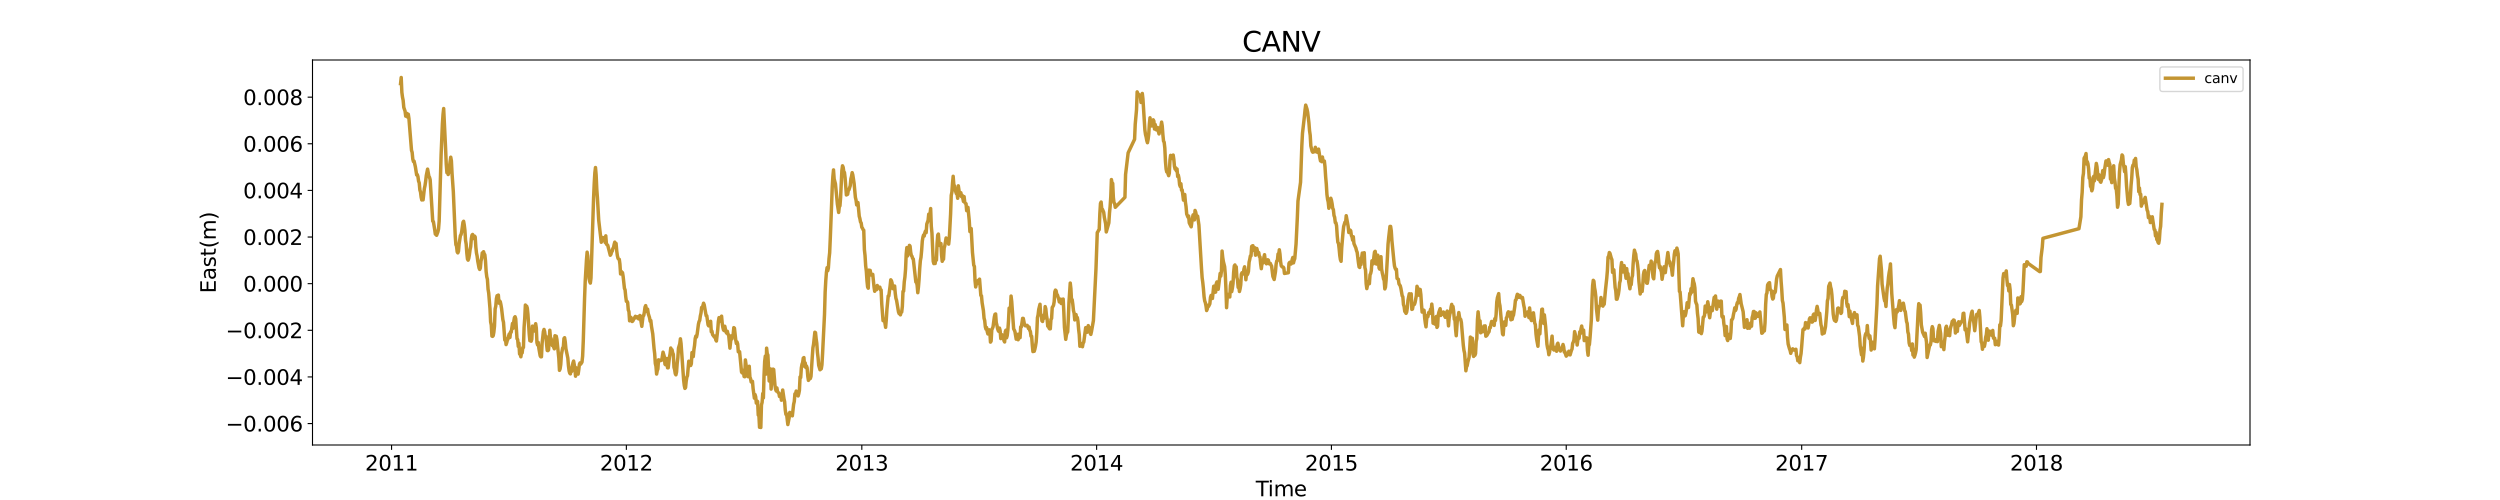 <?xml version="1.0" encoding="utf-8" standalone="no"?>
<!DOCTYPE svg PUBLIC "-//W3C//DTD SVG 1.1//EN"
  "http://www.w3.org/Graphics/SVG/1.1/DTD/svg11.dtd">
<svg xmlns:xlink="http://www.w3.org/1999/xlink" width="1800pt" height="360pt" viewBox="0 0 1800 360" xmlns="http://www.w3.org/2000/svg" version="1.1">
 <defs>
  <style type="text/css">*{stroke-linejoin: round; stroke-linecap: butt}</style>
 </defs>
 <g id="figure_1">
  <g id="patch_1">
   <path d="M 0 360 
L 1800 360 
L 1800 0 
L 0 0 
z
" style="fill: #ffffff"/>
  </g>
  <g id="axes_1">
   <g id="patch_2">
    <path d="M 225 320.4 
L 1620 320.4 
L 1620 43.2 
L 225 43.2 
z
" style="fill: #ffffff"/>
   </g>
   <g id="matplotlib.axis_1">
    <g id="xtick_1">
     <g id="line2d_1">
      <defs>
       <path id="mdc52173307" d="M 0 0 
L 0 3.5 
" style="stroke: #000000; stroke-width: 0.8"/>
      </defs>
      <g>
       <use xlink:href="#mdc52173307" x="281.925" y="320.4" style="stroke: #000000; stroke-width: 0.8"/>
      </g>
     </g>
     <g id="text_1">
      <!-- 2011 -->
      <g transform="translate(262.837 338.798) scale(0.15 -0.15)">
       <defs>
        <path id="DejaVuSans-32" d="M 1228 531 
L 3431 531 
L 3431 0 
L 469 0 
L 469 531 
Q 828 903 1448 1529 
Q 2069 2156 2228 2338 
Q 2531 2678 2651 2914 
Q 2772 3150 2772 3378 
Q 2772 3750 2511 3984 
Q 2250 4219 1831 4219 
Q 1534 4219 1204 4116 
Q 875 4013 500 3803 
L 500 4441 
Q 881 4594 1212 4672 
Q 1544 4750 1819 4750 
Q 2544 4750 2975 4387 
Q 3406 4025 3406 3419 
Q 3406 3131 3298 2873 
Q 3191 2616 2906 2266 
Q 2828 2175 2409 1742 
Q 1991 1309 1228 531 
z
" transform="scale(0.016)"/>
        <path id="DejaVuSans-30" d="M 2034 4250 
Q 1547 4250 1301 3770 
Q 1056 3291 1056 2328 
Q 1056 1369 1301 889 
Q 1547 409 2034 409 
Q 2525 409 2770 889 
Q 3016 1369 3016 2328 
Q 3016 3291 2770 3770 
Q 2525 4250 2034 4250 
z
M 2034 4750 
Q 2819 4750 3233 4129 
Q 3647 3509 3647 2328 
Q 3647 1150 3233 529 
Q 2819 -91 2034 -91 
Q 1250 -91 836 529 
Q 422 1150 422 2328 
Q 422 3509 836 4129 
Q 1250 4750 2034 4750 
z
" transform="scale(0.016)"/>
        <path id="DejaVuSans-31" d="M 794 531 
L 1825 531 
L 1825 4091 
L 703 3866 
L 703 4441 
L 1819 4666 
L 2450 4666 
L 2450 531 
L 3481 531 
L 3481 0 
L 794 0 
L 794 531 
z
" transform="scale(0.016)"/>
       </defs>
       <use xlink:href="#DejaVuSans-32"/>
       <use xlink:href="#DejaVuSans-30" x="63.623"/>
       <use xlink:href="#DejaVuSans-31" x="127.246"/>
       <use xlink:href="#DejaVuSans-31" x="190.869"/>
      </g>
     </g>
    </g>
    <g id="xtick_2">
     <g id="line2d_2">
      <g>
       <use xlink:href="#mdc52173307" x="450.985" y="320.4" style="stroke: #000000; stroke-width: 0.8"/>
      </g>
     </g>
     <g id="text_2">
      <!-- 2012 -->
      <g transform="translate(431.897 338.798) scale(0.15 -0.15)">
       <use xlink:href="#DejaVuSans-32"/>
       <use xlink:href="#DejaVuSans-30" x="63.623"/>
       <use xlink:href="#DejaVuSans-31" x="127.246"/>
       <use xlink:href="#DejaVuSans-32" x="190.869"/>
      </g>
     </g>
    </g>
    <g id="xtick_3">
     <g id="line2d_3">
      <g>
       <use xlink:href="#mdc52173307" x="620.508" y="320.4" style="stroke: #000000; stroke-width: 0.8"/>
      </g>
     </g>
     <g id="text_3">
      <!-- 2013 -->
      <g transform="translate(601.42 338.798) scale(0.15 -0.15)">
       <defs>
        <path id="DejaVuSans-33" d="M 2597 2516 
Q 3050 2419 3304 2112 
Q 3559 1806 3559 1356 
Q 3559 666 3084 287 
Q 2609 -91 1734 -91 
Q 1441 -91 1130 -33 
Q 819 25 488 141 
L 488 750 
Q 750 597 1062 519 
Q 1375 441 1716 441 
Q 2309 441 2620 675 
Q 2931 909 2931 1356 
Q 2931 1769 2642 2001 
Q 2353 2234 1838 2234 
L 1294 2234 
L 1294 2753 
L 1863 2753 
Q 2328 2753 2575 2939 
Q 2822 3125 2822 3475 
Q 2822 3834 2567 4026 
Q 2313 4219 1838 4219 
Q 1578 4219 1281 4162 
Q 984 4106 628 3988 
L 628 4550 
Q 988 4650 1302 4700 
Q 1616 4750 1894 4750 
Q 2613 4750 3031 4423 
Q 3450 4097 3450 3541 
Q 3450 3153 3228 2886 
Q 3006 2619 2597 2516 
z
" transform="scale(0.016)"/>
       </defs>
       <use xlink:href="#DejaVuSans-32"/>
       <use xlink:href="#DejaVuSans-30" x="63.623"/>
       <use xlink:href="#DejaVuSans-31" x="127.246"/>
       <use xlink:href="#DejaVuSans-33" x="190.869"/>
      </g>
     </g>
    </g>
    <g id="xtick_4">
     <g id="line2d_4">
      <g>
       <use xlink:href="#mdc52173307" x="789.568" y="320.4" style="stroke: #000000; stroke-width: 0.8"/>
      </g>
     </g>
     <g id="text_4">
      <!-- 2014 -->
      <g transform="translate(770.48 338.798) scale(0.15 -0.15)">
       <defs>
        <path id="DejaVuSans-34" d="M 2419 4116 
L 825 1625 
L 2419 1625 
L 2419 4116 
z
M 2253 4666 
L 3047 4666 
L 3047 1625 
L 3713 1625 
L 3713 1100 
L 3047 1100 
L 3047 0 
L 2419 0 
L 2419 1100 
L 313 1100 
L 313 1709 
L 2253 4666 
z
" transform="scale(0.016)"/>
       </defs>
       <use xlink:href="#DejaVuSans-32"/>
       <use xlink:href="#DejaVuSans-30" x="63.623"/>
       <use xlink:href="#DejaVuSans-31" x="127.246"/>
       <use xlink:href="#DejaVuSans-34" x="190.869"/>
      </g>
     </g>
    </g>
    <g id="xtick_5">
     <g id="line2d_5">
      <g>
       <use xlink:href="#mdc52173307" x="958.628" y="320.4" style="stroke: #000000; stroke-width: 0.8"/>
      </g>
     </g>
     <g id="text_5">
      <!-- 2015 -->
      <g transform="translate(939.54 338.798) scale(0.15 -0.15)">
       <defs>
        <path id="DejaVuSans-35" d="M 691 4666 
L 3169 4666 
L 3169 4134 
L 1269 4134 
L 1269 2991 
Q 1406 3038 1543 3061 
Q 1681 3084 1819 3084 
Q 2600 3084 3056 2656 
Q 3513 2228 3513 1497 
Q 3513 744 3044 326 
Q 2575 -91 1722 -91 
Q 1428 -91 1123 -41 
Q 819 9 494 109 
L 494 744 
Q 775 591 1075 516 
Q 1375 441 1709 441 
Q 2250 441 2565 725 
Q 2881 1009 2881 1497 
Q 2881 1984 2565 2268 
Q 2250 2553 1709 2553 
Q 1456 2553 1204 2497 
Q 953 2441 691 2322 
L 691 4666 
z
" transform="scale(0.016)"/>
       </defs>
       <use xlink:href="#DejaVuSans-32"/>
       <use xlink:href="#DejaVuSans-30" x="63.623"/>
       <use xlink:href="#DejaVuSans-31" x="127.246"/>
       <use xlink:href="#DejaVuSans-35" x="190.869"/>
      </g>
     </g>
    </g>
    <g id="xtick_6">
     <g id="line2d_6">
      <g>
       <use xlink:href="#mdc52173307" x="1127.688" y="320.4" style="stroke: #000000; stroke-width: 0.8"/>
      </g>
     </g>
     <g id="text_6">
      <!-- 2016 -->
      <g transform="translate(1108.6 338.798) scale(0.15 -0.15)">
       <defs>
        <path id="DejaVuSans-36" d="M 2113 2584 
Q 1688 2584 1439 2293 
Q 1191 2003 1191 1497 
Q 1191 994 1439 701 
Q 1688 409 2113 409 
Q 2538 409 2786 701 
Q 3034 994 3034 1497 
Q 3034 2003 2786 2293 
Q 2538 2584 2113 2584 
z
M 3366 4563 
L 3366 3988 
Q 3128 4100 2886 4159 
Q 2644 4219 2406 4219 
Q 1781 4219 1451 3797 
Q 1122 3375 1075 2522 
Q 1259 2794 1537 2939 
Q 1816 3084 2150 3084 
Q 2853 3084 3261 2657 
Q 3669 2231 3669 1497 
Q 3669 778 3244 343 
Q 2819 -91 2113 -91 
Q 1303 -91 875 529 
Q 447 1150 447 2328 
Q 447 3434 972 4092 
Q 1497 4750 2381 4750 
Q 2619 4750 2861 4703 
Q 3103 4656 3366 4563 
z
" transform="scale(0.016)"/>
       </defs>
       <use xlink:href="#DejaVuSans-32"/>
       <use xlink:href="#DejaVuSans-30" x="63.623"/>
       <use xlink:href="#DejaVuSans-31" x="127.246"/>
       <use xlink:href="#DejaVuSans-36" x="190.869"/>
      </g>
     </g>
    </g>
    <g id="xtick_7">
     <g id="line2d_7">
      <g>
       <use xlink:href="#mdc52173307" x="1297.211" y="320.4" style="stroke: #000000; stroke-width: 0.8"/>
      </g>
     </g>
     <g id="text_7">
      <!-- 2017 -->
      <g transform="translate(1278.124 338.798) scale(0.15 -0.15)">
       <defs>
        <path id="DejaVuSans-37" d="M 525 4666 
L 3525 4666 
L 3525 4397 
L 1831 0 
L 1172 0 
L 2766 4134 
L 525 4134 
L 525 4666 
z
" transform="scale(0.016)"/>
       </defs>
       <use xlink:href="#DejaVuSans-32"/>
       <use xlink:href="#DejaVuSans-30" x="63.623"/>
       <use xlink:href="#DejaVuSans-31" x="127.246"/>
       <use xlink:href="#DejaVuSans-37" x="190.869"/>
      </g>
     </g>
    </g>
    <g id="xtick_8">
     <g id="line2d_8">
      <g>
       <use xlink:href="#mdc52173307" x="1466.271" y="320.4" style="stroke: #000000; stroke-width: 0.8"/>
      </g>
     </g>
     <g id="text_8">
      <!-- 2018 -->
      <g transform="translate(1447.184 338.798) scale(0.15 -0.15)">
       <defs>
        <path id="DejaVuSans-38" d="M 2034 2216 
Q 1584 2216 1326 1975 
Q 1069 1734 1069 1313 
Q 1069 891 1326 650 
Q 1584 409 2034 409 
Q 2484 409 2743 651 
Q 3003 894 3003 1313 
Q 3003 1734 2745 1975 
Q 2488 2216 2034 2216 
z
M 1403 2484 
Q 997 2584 770 2862 
Q 544 3141 544 3541 
Q 544 4100 942 4425 
Q 1341 4750 2034 4750 
Q 2731 4750 3128 4425 
Q 3525 4100 3525 3541 
Q 3525 3141 3298 2862 
Q 3072 2584 2669 2484 
Q 3125 2378 3379 2068 
Q 3634 1759 3634 1313 
Q 3634 634 3220 271 
Q 2806 -91 2034 -91 
Q 1263 -91 848 271 
Q 434 634 434 1313 
Q 434 1759 690 2068 
Q 947 2378 1403 2484 
z
M 1172 3481 
Q 1172 3119 1398 2916 
Q 1625 2713 2034 2713 
Q 2441 2713 2670 2916 
Q 2900 3119 2900 3481 
Q 2900 3844 2670 4047 
Q 2441 4250 2034 4250 
Q 1625 4250 1398 4047 
Q 1172 3844 1172 3481 
z
" transform="scale(0.016)"/>
       </defs>
       <use xlink:href="#DejaVuSans-32"/>
       <use xlink:href="#DejaVuSans-30" x="63.623"/>
       <use xlink:href="#DejaVuSans-31" x="127.246"/>
       <use xlink:href="#DejaVuSans-38" x="190.869"/>
      </g>
     </g>
    </g>
    <g id="text_9">
     <!-- Time -->
     <g transform="translate(904.15 357.315) scale(0.15 -0.15)">
      <defs>
       <path id="DejaVuSans-54" d="M -19 4666 
L 3928 4666 
L 3928 4134 
L 2272 4134 
L 2272 0 
L 1638 0 
L 1638 4134 
L -19 4134 
L -19 4666 
z
" transform="scale(0.016)"/>
       <path id="DejaVuSans-69" d="M 603 3500 
L 1178 3500 
L 1178 0 
L 603 0 
L 603 3500 
z
M 603 4863 
L 1178 4863 
L 1178 4134 
L 603 4134 
L 603 4863 
z
" transform="scale(0.016)"/>
       <path id="DejaVuSans-6d" d="M 3328 2828 
Q 3544 3216 3844 3400 
Q 4144 3584 4550 3584 
Q 5097 3584 5394 3201 
Q 5691 2819 5691 2113 
L 5691 0 
L 5113 0 
L 5113 2094 
Q 5113 2597 4934 2840 
Q 4756 3084 4391 3084 
Q 3944 3084 3684 2787 
Q 3425 2491 3425 1978 
L 3425 0 
L 2847 0 
L 2847 2094 
Q 2847 2600 2669 2842 
Q 2491 3084 2119 3084 
Q 1678 3084 1418 2786 
Q 1159 2488 1159 1978 
L 1159 0 
L 581 0 
L 581 3500 
L 1159 3500 
L 1159 2956 
Q 1356 3278 1631 3431 
Q 1906 3584 2284 3584 
Q 2666 3584 2933 3390 
Q 3200 3197 3328 2828 
z
" transform="scale(0.016)"/>
       <path id="DejaVuSans-65" d="M 3597 1894 
L 3597 1613 
L 953 1613 
Q 991 1019 1311 708 
Q 1631 397 2203 397 
Q 2534 397 2845 478 
Q 3156 559 3463 722 
L 3463 178 
Q 3153 47 2828 -22 
Q 2503 -91 2169 -91 
Q 1331 -91 842 396 
Q 353 884 353 1716 
Q 353 2575 817 3079 
Q 1281 3584 2069 3584 
Q 2775 3584 3186 3129 
Q 3597 2675 3597 1894 
z
M 3022 2063 
Q 3016 2534 2758 2815 
Q 2500 3097 2075 3097 
Q 1594 3097 1305 2825 
Q 1016 2553 972 2059 
L 3022 2063 
z
" transform="scale(0.016)"/>
      </defs>
      <use xlink:href="#DejaVuSans-54"/>
      <use xlink:href="#DejaVuSans-69" x="57.959"/>
      <use xlink:href="#DejaVuSans-6d" x="85.742"/>
      <use xlink:href="#DejaVuSans-65" x="183.154"/>
     </g>
    </g>
   </g>
   <g id="matplotlib.axis_2">
    <g id="ytick_1">
     <g id="line2d_9">
      <defs>
       <path id="m7dc0335988" d="M 0 0 
L -3.5 0 
" style="stroke: #000000; stroke-width: 0.8"/>
      </defs>
      <g>
       <use xlink:href="#m7dc0335988" x="225" y="304.958" style="stroke: #000000; stroke-width: 0.8"/>
      </g>
     </g>
     <g id="text_10">
      <!-- −0.006 -->
      <g transform="translate(162.488 310.657) scale(0.15 -0.15)">
       <defs>
        <path id="DejaVuSans-2212" d="M 678 2272 
L 4684 2272 
L 4684 1741 
L 678 1741 
L 678 2272 
z
" transform="scale(0.016)"/>
        <path id="DejaVuSans-2e" d="M 684 794 
L 1344 794 
L 1344 0 
L 684 0 
L 684 794 
z
" transform="scale(0.016)"/>
       </defs>
       <use xlink:href="#DejaVuSans-2212"/>
       <use xlink:href="#DejaVuSans-30" x="83.789"/>
       <use xlink:href="#DejaVuSans-2e" x="147.412"/>
       <use xlink:href="#DejaVuSans-30" x="179.199"/>
       <use xlink:href="#DejaVuSans-30" x="242.822"/>
       <use xlink:href="#DejaVuSans-36" x="306.445"/>
      </g>
     </g>
    </g>
    <g id="ytick_2">
     <g id="line2d_10">
      <g>
       <use xlink:href="#m7dc0335988" x="225" y="271.385" style="stroke: #000000; stroke-width: 0.8"/>
      </g>
     </g>
     <g id="text_11">
      <!-- −0.004 -->
      <g transform="translate(162.488 277.084) scale(0.15 -0.15)">
       <use xlink:href="#DejaVuSans-2212"/>
       <use xlink:href="#DejaVuSans-30" x="83.789"/>
       <use xlink:href="#DejaVuSans-2e" x="147.412"/>
       <use xlink:href="#DejaVuSans-30" x="179.199"/>
       <use xlink:href="#DejaVuSans-30" x="242.822"/>
       <use xlink:href="#DejaVuSans-34" x="306.445"/>
      </g>
     </g>
    </g>
    <g id="ytick_3">
     <g id="line2d_11">
      <g>
       <use xlink:href="#m7dc0335988" x="225" y="237.812" style="stroke: #000000; stroke-width: 0.8"/>
      </g>
     </g>
     <g id="text_12">
      <!-- −0.002 -->
      <g transform="translate(162.488 243.511) scale(0.15 -0.15)">
       <use xlink:href="#DejaVuSans-2212"/>
       <use xlink:href="#DejaVuSans-30" x="83.789"/>
       <use xlink:href="#DejaVuSans-2e" x="147.412"/>
       <use xlink:href="#DejaVuSans-30" x="179.199"/>
       <use xlink:href="#DejaVuSans-30" x="242.822"/>
       <use xlink:href="#DejaVuSans-32" x="306.445"/>
      </g>
     </g>
    </g>
    <g id="ytick_4">
     <g id="line2d_12">
      <g>
       <use xlink:href="#m7dc0335988" x="225" y="204.239" style="stroke: #000000; stroke-width: 0.8"/>
      </g>
     </g>
     <g id="text_13">
      <!-- 0.000 -->
      <g transform="translate(175.058 209.938) scale(0.15 -0.15)">
       <use xlink:href="#DejaVuSans-30"/>
       <use xlink:href="#DejaVuSans-2e" x="63.623"/>
       <use xlink:href="#DejaVuSans-30" x="95.41"/>
       <use xlink:href="#DejaVuSans-30" x="159.033"/>
       <use xlink:href="#DejaVuSans-30" x="222.656"/>
      </g>
     </g>
    </g>
    <g id="ytick_5">
     <g id="line2d_13">
      <g>
       <use xlink:href="#m7dc0335988" x="225" y="170.666" style="stroke: #000000; stroke-width: 0.8"/>
      </g>
     </g>
     <g id="text_14">
      <!-- 0.002 -->
      <g transform="translate(175.058 176.365) scale(0.15 -0.15)">
       <use xlink:href="#DejaVuSans-30"/>
       <use xlink:href="#DejaVuSans-2e" x="63.623"/>
       <use xlink:href="#DejaVuSans-30" x="95.41"/>
       <use xlink:href="#DejaVuSans-30" x="159.033"/>
       <use xlink:href="#DejaVuSans-32" x="222.656"/>
      </g>
     </g>
    </g>
    <g id="ytick_6">
     <g id="line2d_14">
      <g>
       <use xlink:href="#m7dc0335988" x="225" y="137.093" style="stroke: #000000; stroke-width: 0.8"/>
      </g>
     </g>
     <g id="text_15">
      <!-- 0.004 -->
      <g transform="translate(175.058 142.791) scale(0.15 -0.15)">
       <use xlink:href="#DejaVuSans-30"/>
       <use xlink:href="#DejaVuSans-2e" x="63.623"/>
       <use xlink:href="#DejaVuSans-30" x="95.41"/>
       <use xlink:href="#DejaVuSans-30" x="159.033"/>
       <use xlink:href="#DejaVuSans-34" x="222.656"/>
      </g>
     </g>
    </g>
    <g id="ytick_7">
     <g id="line2d_15">
      <g>
       <use xlink:href="#m7dc0335988" x="225" y="103.52" style="stroke: #000000; stroke-width: 0.8"/>
      </g>
     </g>
     <g id="text_16">
      <!-- 0.006 -->
      <g transform="translate(175.058 109.218) scale(0.15 -0.15)">
       <use xlink:href="#DejaVuSans-30"/>
       <use xlink:href="#DejaVuSans-2e" x="63.623"/>
       <use xlink:href="#DejaVuSans-30" x="95.41"/>
       <use xlink:href="#DejaVuSans-30" x="159.033"/>
       <use xlink:href="#DejaVuSans-36" x="222.656"/>
      </g>
     </g>
    </g>
    <g id="ytick_8">
     <g id="line2d_16">
      <g>
       <use xlink:href="#m7dc0335988" x="225" y="69.947" style="stroke: #000000; stroke-width: 0.8"/>
      </g>
     </g>
     <g id="text_17">
      <!-- 0.008 -->
      <g transform="translate(175.058 75.645) scale(0.15 -0.15)">
       <use xlink:href="#DejaVuSans-30"/>
       <use xlink:href="#DejaVuSans-2e" x="63.623"/>
       <use xlink:href="#DejaVuSans-30" x="95.41"/>
       <use xlink:href="#DejaVuSans-30" x="159.033"/>
       <use xlink:href="#DejaVuSans-38" x="222.656"/>
      </g>
     </g>
    </g>
    <g id="text_18">
     <!-- East(m) -->
     <g transform="translate(155.369 211.14) rotate(-90) scale(0.15 -0.15)">
      <defs>
       <path id="DejaVuSans-45" d="M 628 4666 
L 3578 4666 
L 3578 4134 
L 1259 4134 
L 1259 2753 
L 3481 2753 
L 3481 2222 
L 1259 2222 
L 1259 531 
L 3634 531 
L 3634 0 
L 628 0 
L 628 4666 
z
" transform="scale(0.016)"/>
       <path id="DejaVuSans-61" d="M 2194 1759 
Q 1497 1759 1228 1600 
Q 959 1441 959 1056 
Q 959 750 1161 570 
Q 1363 391 1709 391 
Q 2188 391 2477 730 
Q 2766 1069 2766 1631 
L 2766 1759 
L 2194 1759 
z
M 3341 1997 
L 3341 0 
L 2766 0 
L 2766 531 
Q 2569 213 2275 61 
Q 1981 -91 1556 -91 
Q 1019 -91 701 211 
Q 384 513 384 1019 
Q 384 1609 779 1909 
Q 1175 2209 1959 2209 
L 2766 2209 
L 2766 2266 
Q 2766 2663 2505 2880 
Q 2244 3097 1772 3097 
Q 1472 3097 1187 3025 
Q 903 2953 641 2809 
L 641 3341 
Q 956 3463 1253 3523 
Q 1550 3584 1831 3584 
Q 2591 3584 2966 3190 
Q 3341 2797 3341 1997 
z
" transform="scale(0.016)"/>
       <path id="DejaVuSans-73" d="M 2834 3397 
L 2834 2853 
Q 2591 2978 2328 3040 
Q 2066 3103 1784 3103 
Q 1356 3103 1142 2972 
Q 928 2841 928 2578 
Q 928 2378 1081 2264 
Q 1234 2150 1697 2047 
L 1894 2003 
Q 2506 1872 2764 1633 
Q 3022 1394 3022 966 
Q 3022 478 2636 193 
Q 2250 -91 1575 -91 
Q 1294 -91 989 -36 
Q 684 19 347 128 
L 347 722 
Q 666 556 975 473 
Q 1284 391 1588 391 
Q 1994 391 2212 530 
Q 2431 669 2431 922 
Q 2431 1156 2273 1281 
Q 2116 1406 1581 1522 
L 1381 1569 
Q 847 1681 609 1914 
Q 372 2147 372 2553 
Q 372 3047 722 3315 
Q 1072 3584 1716 3584 
Q 2034 3584 2315 3537 
Q 2597 3491 2834 3397 
z
" transform="scale(0.016)"/>
       <path id="DejaVuSans-74" d="M 1172 4494 
L 1172 3500 
L 2356 3500 
L 2356 3053 
L 1172 3053 
L 1172 1153 
Q 1172 725 1289 603 
Q 1406 481 1766 481 
L 2356 481 
L 2356 0 
L 1766 0 
Q 1100 0 847 248 
Q 594 497 594 1153 
L 594 3053 
L 172 3053 
L 172 3500 
L 594 3500 
L 594 4494 
L 1172 4494 
z
" transform="scale(0.016)"/>
       <path id="DejaVuSans-28" d="M 1984 4856 
Q 1566 4138 1362 3434 
Q 1159 2731 1159 2009 
Q 1159 1288 1364 580 
Q 1569 -128 1984 -844 
L 1484 -844 
Q 1016 -109 783 600 
Q 550 1309 550 2009 
Q 550 2706 781 3412 
Q 1013 4119 1484 4856 
L 1984 4856 
z
" transform="scale(0.016)"/>
       <path id="DejaVuSans-29" d="M 513 4856 
L 1013 4856 
Q 1481 4119 1714 3412 
Q 1947 2706 1947 2009 
Q 1947 1309 1714 600 
Q 1481 -109 1013 -844 
L 513 -844 
Q 928 -128 1133 580 
Q 1338 1288 1338 2009 
Q 1338 2731 1133 3434 
Q 928 4138 513 4856 
z
" transform="scale(0.016)"/>
      </defs>
      <use xlink:href="#DejaVuSans-45"/>
      <use xlink:href="#DejaVuSans-61" x="63.184"/>
      <use xlink:href="#DejaVuSans-73" x="124.463"/>
      <use xlink:href="#DejaVuSans-74" x="176.562"/>
      <use xlink:href="#DejaVuSans-28" x="215.771"/>
      <use xlink:href="#DejaVuSans-6d" x="254.785"/>
      <use xlink:href="#DejaVuSans-29" x="352.197"/>
     </g>
    </g>
   </g>
   <g id="line2d_17">
    <path d="M 288.409 60.201 
L 288.872 55.8 
L 289.335 66.49 
L 289.799 69.961 
L 290.262 72.224 
L 290.725 77.329 
L 291.651 80.047 
L 292.115 83.643 
L 292.578 82.063 
L 293.041 81.684 
L 293.504 84.354 
L 293.967 82.268 
L 294.43 85.316 
L 296.283 108.22 
L 296.746 109.734 
L 297.209 114.535 
L 297.673 116.308 
L 298.136 116.028 
L 299.062 120.064 
L 299.989 125.96 
L 300.452 125.718 
L 300.915 127.179 
L 301.378 130.429 
L 301.841 131.672 
L 302.304 136.792 
L 302.768 138.231 
L 303.231 142.001 
L 303.694 143.98 
L 304.157 143.096 
L 304.62 143.902 
L 305.547 135.776 
L 306.01 133.582 
L 306.473 130.403 
L 306.936 126.384 
L 307.863 121.769 
L 308.789 126.933 
L 309.252 127.691 
L 309.715 129.423 
L 311.568 159.243 
L 312.031 159.533 
L 312.958 165.186 
L 313.421 168.508 
L 313.884 168.883 
L 314.347 169.406 
L 315.273 166.956 
L 315.737 164.899 
L 316.2 159.202 
L 317.589 111.585 
L 318.516 89.305 
L 318.979 82.361 
L 319.442 78.15 
L 320.832 107.051 
L 321.295 118.085 
L 321.758 124.318 
L 322.221 123.46 
L 322.684 125.645 
L 323.147 124.113 
L 324.074 116.39 
L 324.537 113.182 
L 325 115.794 
L 325.463 124.78 
L 326.39 138.013 
L 327.779 170.125 
L 328.242 176.207 
L 328.706 177.202 
L 329.169 181.33 
L 329.632 182.069 
L 330.095 180.935 
L 330.558 175.722 
L 331.485 169.611 
L 331.948 168.952 
L 332.411 166.837 
L 333.337 160.042 
L 333.801 159.316 
L 334.264 161.992 
L 334.727 165.758 
L 335.19 173.058 
L 335.653 175.761 
L 336.116 182.299 
L 336.58 186.537 
L 337.043 187.312 
L 337.506 185.988 
L 337.969 183.375 
L 338.432 179.819 
L 338.896 177.616 
L 339.359 171.822 
L 339.822 169.267 
L 340.285 168.807 
L 341.211 171.827 
L 341.675 169.985 
L 342.138 170.581 
L 342.601 177.852 
L 343.064 182.162 
L 343.527 184.361 
L 343.99 188.024 
L 344.917 192.962 
L 345.38 193.994 
L 345.843 192.999 
L 346.306 187.99 
L 346.77 185.995 
L 347.233 182.094 
L 347.696 182.426 
L 348.159 181.234 
L 348.622 182.796 
L 349.085 183.389 
L 349.549 187.799 
L 350.012 195.545 
L 350.475 199.323 
L 350.938 201.129 
L 351.401 208.204 
L 351.865 211.01 
L 352.791 222.277 
L 353.254 231.774 
L 353.717 233.978 
L 354.18 241.981 
L 354.644 242.19 
L 355.107 241.721 
L 355.57 239.194 
L 356.033 234.777 
L 356.496 222.454 
L 356.959 220.373 
L 357.423 214.968 
L 357.886 212.913 
L 358.349 214.081 
L 358.812 212.456 
L 359.275 218.279 
L 359.739 216.663 
L 360.202 217.227 
L 360.665 219.372 
L 361.128 222.123 
L 362.054 230.15 
L 362.518 232.057 
L 363.444 244.84 
L 363.907 243.72 
L 364.37 248.097 
L 364.833 246.733 
L 365.297 244.923 
L 365.76 244.137 
L 366.223 241.787 
L 366.686 240.428 
L 367.149 242.951 
L 367.613 238.892 
L 368.076 239.202 
L 369.002 232.893 
L 369.465 236.333 
L 369.928 231.41 
L 370.392 228.636 
L 370.855 228.056 
L 371.318 229.548 
L 372.244 243.88 
L 372.708 244.379 
L 373.171 249.449 
L 373.634 247.152 
L 374.097 254.858 
L 374.56 255.287 
L 375.023 256.883 
L 375.487 253.864 
L 375.95 254.087 
L 376.413 250.208 
L 376.876 250.189 
L 377.339 235.782 
L 377.802 229.26 
L 378.266 219.632 
L 378.729 223.402 
L 379.192 220.448 
L 379.655 221.835 
L 380.118 226.372 
L 381.045 240.582 
L 381.508 245.302 
L 381.971 241.806 
L 382.434 245.672 
L 382.897 244.217 
L 383.361 234.795 
L 383.824 237.539 
L 384.287 237.575 
L 384.75 238.336 
L 385.213 235.284 
L 385.677 233.076 
L 386.14 236.1 
L 386.603 246.707 
L 387.066 248.372 
L 387.529 246.555 
L 387.992 250.826 
L 388.919 256.134 
L 389.382 256.902 
L 389.845 256.881 
L 390.308 247.279 
L 391.235 238.7 
L 391.698 237.199 
L 392.161 238.847 
L 392.624 242.713 
L 393.087 242.074 
L 393.551 247.957 
L 394.014 252.329 
L 394.477 252.468 
L 394.94 251.982 
L 395.403 246.189 
L 395.866 237.779 
L 396.33 243.31 
L 396.793 243.696 
L 397.719 248.815 
L 398.182 248.208 
L 398.645 249.938 
L 399.109 251.142 
L 399.572 241.73 
L 400.035 242.306 
L 400.498 242.052 
L 400.961 244.357 
L 402.351 258.037 
L 402.814 266.645 
L 403.277 265.556 
L 403.74 262.427 
L 404.204 255.385 
L 405.13 250.417 
L 405.593 250.014 
L 406.056 243.66 
L 406.52 243.152 
L 406.983 246.107 
L 407.446 250.997 
L 408.835 257.847 
L 409.299 263.505 
L 409.762 267.064 
L 410.225 268.722 
L 410.688 269.195 
L 411.151 264.934 
L 411.614 267.39 
L 412.078 263.352 
L 412.541 261.264 
L 413.004 259.948 
L 413.93 265.275 
L 414.394 270.87 
L 414.857 264.825 
L 415.32 267.497 
L 415.783 268.679 
L 416.246 269.371 
L 416.709 266.282 
L 417.173 262.295 
L 417.636 261.283 
L 418.099 262.19 
L 419.025 260.728 
L 419.489 256.438 
L 419.952 245.623 
L 420.878 214.965 
L 421.341 202.714 
L 422.268 187.026 
L 422.731 181.552 
L 423.194 184.337 
L 424.12 200.522 
L 424.583 202.731 
L 425.047 203.825 
L 425.51 200.145 
L 427.363 143.046 
L 427.826 132.365 
L 428.289 124.414 
L 428.752 120.628 
L 429.215 125.942 
L 429.678 136.12 
L 430.142 142.373 
L 431.068 158.522 
L 432.921 174.426 
L 433.847 170.995 
L 434.31 171.111 
L 434.773 171.48 
L 435.237 172.668 
L 435.7 174.546 
L 436.163 169.803 
L 436.626 175.792 
L 437.552 176.526 
L 439.405 183.784 
L 439.868 183.132 
L 440.332 181.404 
L 440.795 180.846 
L 441.258 178.928 
L 441.721 178.242 
L 442.184 175.977 
L 442.647 174.339 
L 443.111 176.781 
L 443.574 175.309 
L 444.037 180.628 
L 444.5 184.065 
L 444.963 186.006 
L 445.426 186.587 
L 445.89 186.745 
L 446.353 190.235 
L 446.816 197.259 
L 447.279 195.373 
L 447.742 196.33 
L 448.206 196.306 
L 448.669 199.156 
L 449.595 207.62 
L 450.058 208.721 
L 450.521 213.549 
L 450.985 216.949 
L 451.448 216.948 
L 451.911 217.747 
L 452.374 223.227 
L 452.837 224.261 
L 453.301 230.988 
L 453.764 230.489 
L 454.227 228.459 
L 455.153 231.476 
L 455.616 231.146 
L 456.08 230.175 
L 457.469 227.737 
L 457.932 228.85 
L 458.859 228.064 
L 459.322 228.307 
L 459.785 229.61 
L 460.711 227.143 
L 461.175 229.192 
L 462.101 234.955 
L 463.027 227.309 
L 463.49 227.16 
L 463.954 224.712 
L 464.417 221.128 
L 464.88 220.049 
L 465.806 224.273 
L 466.27 222.597 
L 466.733 225.782 
L 467.659 228.733 
L 468.122 231.338 
L 468.585 230.76 
L 469.049 234.857 
L 469.975 240.373 
L 470.901 250.803 
L 471.364 254.612 
L 471.828 261.742 
L 472.291 263.69 
L 472.754 269.314 
L 473.217 266.909 
L 473.68 265.633 
L 474.144 259.058 
L 475.533 259.663 
L 476.459 259.278 
L 477.386 253.564 
L 478.312 256.788 
L 478.775 262.234 
L 479.238 262.666 
L 479.702 259.772 
L 480.165 258.14 
L 480.628 264.812 
L 481.091 264.824 
L 482.018 257.123 
L 482.481 254.615 
L 482.944 250.572 
L 483.407 254.587 
L 483.87 251.834 
L 484.333 254.036 
L 484.797 255.125 
L 485.26 264.421 
L 485.723 266.052 
L 486.186 269.016 
L 486.649 269.875 
L 487.113 267.869 
L 487.576 261.591 
L 488.039 257.714 
L 488.502 250.645 
L 489.428 247.576 
L 489.892 243.941 
L 490.355 247.273 
L 492.207 273.529 
L 492.671 277.522 
L 493.134 279.652 
L 493.597 279.086 
L 494.06 274.473 
L 494.523 271.593 
L 494.987 270.534 
L 495.913 260.065 
L 496.376 263.355 
L 496.839 261.44 
L 497.302 263.148 
L 497.766 261.894 
L 498.229 253.842 
L 499.155 256.749 
L 499.618 251.757 
L 500.082 248.683 
L 500.545 243.722 
L 501.008 241.972 
L 501.471 242.675 
L 501.934 240.658 
L 502.861 233.48 
L 503.324 231.499 
L 503.787 230.706 
L 504.25 227.438 
L 504.713 225.395 
L 505.176 221.379 
L 505.64 221.859 
L 506.566 218.313 
L 507.029 219.489 
L 508.419 227.303 
L 508.882 227.354 
L 509.808 233.88 
L 510.271 234.636 
L 511.661 231.328 
L 512.124 238.892 
L 512.587 238.379 
L 513.051 240.905 
L 514.44 242.795 
L 514.903 241.939 
L 515.366 244.77 
L 515.83 245.54 
L 516.756 237.495 
L 517.219 231.486 
L 517.682 228.7 
L 518.145 231.295 
L 518.609 231.212 
L 519.072 228.641 
L 519.535 227.635 
L 519.998 232.827 
L 520.461 235.784 
L 520.925 237.619 
L 521.388 238.018 
L 521.851 234.891 
L 522.777 239.211 
L 523.24 239.893 
L 523.704 238.565 
L 524.167 240.762 
L 524.63 241.086 
L 525.556 250.667 
L 526.483 241.87 
L 526.946 244.057 
L 527.409 241.468 
L 527.872 240.933 
L 528.335 235.9 
L 528.799 236.301 
L 529.725 244.811 
L 530.188 247.324 
L 530.651 246.205 
L 531.114 247.682 
L 531.578 253.304 
L 532.041 253.033 
L 532.504 253.247 
L 533.43 262.824 
L 533.894 267.86 
L 534.357 268.479 
L 534.82 266.569 
L 535.283 267.562 
L 535.746 271.083 
L 536.209 271.273 
L 536.673 259.146 
L 537.136 262.473 
L 537.599 266.643 
L 538.525 271.184 
L 538.988 268.549 
L 539.452 263.712 
L 539.915 271.452 
L 540.378 272.574 
L 540.841 275.016 
L 541.304 274.59 
L 541.768 274.573 
L 542.231 279.782 
L 543.157 286.661 
L 543.62 284.081 
L 544.083 285.636 
L 544.547 290.236 
L 545.01 288.663 
L 545.473 289.105 
L 545.936 298.858 
L 546.399 298.815 
L 546.863 307.643 
L 547.326 303.603 
L 547.789 307.8 
L 548.252 291.498 
L 548.715 289.705 
L 549.178 283.336 
L 549.642 286.5 
L 550.105 270.208 
L 550.568 260.172 
L 551.031 256.384 
L 551.494 269.363 
L 551.957 250.67 
L 552.421 254.711 
L 552.884 255.573 
L 553.81 274.322 
L 554.273 267.267 
L 554.737 265.603 
L 555.2 280.141 
L 555.663 272.403 
L 556.126 269.869 
L 556.589 265.764 
L 557.052 266.052 
L 557.979 277.472 
L 558.442 280.377 
L 558.905 281.512 
L 559.368 279.323 
L 559.831 282.014 
L 560.295 282.645 
L 560.758 282.936 
L 561.221 285.452 
L 561.684 283.91 
L 562.147 284.258 
L 562.611 288.148 
L 563.074 284.964 
L 563.537 280.821 
L 564.463 287.137 
L 564.926 289.201 
L 565.39 295.191 
L 565.853 298.349 
L 566.316 297.929 
L 567.242 305.678 
L 568.169 300.895 
L 568.632 296.944 
L 569.095 297.781 
L 569.558 297.369 
L 570.021 299.065 
L 570.485 299.403 
L 571.411 291.074 
L 571.874 289.093 
L 572.337 283.578 
L 572.8 283.631 
L 573.264 281.56 
L 573.727 283.934 
L 574.653 285.07 
L 575.116 283.483 
L 575.58 281.047 
L 576.043 271.354 
L 576.506 271.839 
L 576.969 264.902 
L 577.432 262.288 
L 577.895 261.063 
L 578.359 257.824 
L 578.822 257.455 
L 579.285 263.777 
L 579.748 261.319 
L 580.211 264.648 
L 580.675 263.546 
L 581.138 264.887 
L 581.601 270.942 
L 582.064 273.881 
L 582.527 273.214 
L 582.99 271.874 
L 583.454 272.503 
L 583.917 270.964 
L 584.843 256.881 
L 585.306 250.4 
L 585.769 247.829 
L 586.696 239.216 
L 587.159 239.512 
L 587.622 243.896 
L 588.085 247.172 
L 588.549 253.81 
L 589.012 257.698 
L 589.475 263.046 
L 590.401 266.232 
L 591.328 265.479 
L 591.791 262.648 
L 592.254 254.624 
L 593.644 226.403 
L 594.107 210.267 
L 594.57 201.886 
L 595.033 196.035 
L 595.496 192.721 
L 595.959 194.921 
L 596.423 193.008 
L 596.886 186.253 
L 597.349 182.03 
L 597.812 171.489 
L 598.738 147.492 
L 599.202 134.78 
L 599.665 127.107 
L 600.128 122.333 
L 600.591 128.82 
L 601.518 132.394 
L 602.444 141.901 
L 602.907 146.968 
L 603.833 152.957 
L 604.297 148.823 
L 604.76 148.306 
L 605.223 142.278 
L 606.149 122.777 
L 606.612 119.38 
L 607.076 120.479 
L 607.539 123.731 
L 608.002 124.158 
L 608.465 127.95 
L 609.392 140.373 
L 610.318 139.849 
L 610.781 136.943 
L 611.244 136.653 
L 612.171 133.709 
L 612.634 128.82 
L 613.097 127.003 
L 613.56 124.322 
L 614.023 125.939 
L 614.95 132.019 
L 615.876 142.097 
L 616.339 144.011 
L 616.802 147.539 
L 617.266 147.65 
L 617.729 145.852 
L 618.655 155.699 
L 619.118 157.368 
L 619.581 159.894 
L 620.045 160.475 
L 620.508 163.713 
L 620.971 164.226 
L 621.434 165.383 
L 621.897 165.765 
L 622.361 179.777 
L 622.824 183.989 
L 623.287 191.43 
L 623.75 195.176 
L 624.213 202.04 
L 624.676 206.595 
L 625.14 207.506 
L 625.603 194.478 
L 626.066 197.157 
L 626.529 194.666 
L 626.992 197.446 
L 627.456 198.108 
L 627.919 197.531 
L 628.382 197.551 
L 629.308 206.628 
L 629.771 209.717 
L 630.698 207.526 
L 631.161 208.538 
L 631.624 205.546 
L 632.087 206.837 
L 632.55 207.415 
L 633.014 207.423 
L 633.477 206.747 
L 633.94 208.695 
L 634.403 208.765 
L 634.866 218.907 
L 635.793 230.876 
L 636.256 229.601 
L 636.719 229.801 
L 637.645 235.686 
L 638.109 230.31 
L 638.572 222.915 
L 639.498 213.127 
L 639.961 213.061 
L 640.888 205.853 
L 641.351 201.463 
L 641.814 202.096 
L 642.277 203.715 
L 642.74 207.682 
L 643.204 207.942 
L 643.667 207.733 
L 644.13 205.928 
L 644.593 211.284 
L 645.056 214.773 
L 645.519 216.213 
L 646.909 224.574 
L 647.372 225.812 
L 647.835 225.829 
L 648.299 226.693 
L 648.762 224.787 
L 649.225 224.674 
L 649.688 220.648 
L 650.151 209.824 
L 650.614 209.659 
L 651.078 202.856 
L 651.541 199.451 
L 652.004 193.78 
L 652.467 182.846 
L 652.93 178.273 
L 653.393 184.307 
L 653.857 182.039 
L 654.32 181.123 
L 654.783 176.673 
L 655.246 177.175 
L 655.709 181.667 
L 656.173 183.962 
L 656.636 184.509 
L 657.099 186.131 
L 657.562 186.462 
L 659.415 203.068 
L 659.878 203.045 
L 660.341 205.41 
L 660.804 210.737 
L 661.268 206.677 
L 661.731 201.114 
L 662.194 193.299 
L 662.657 187.734 
L 663.12 185.238 
L 663.583 180.241 
L 664.047 173.598 
L 664.51 170.74 
L 664.973 169.189 
L 665.436 169.967 
L 665.899 167.509 
L 666.362 166.323 
L 666.826 167.493 
L 667.289 161.321 
L 668.215 158.701 
L 668.678 154.21 
L 669.142 155.74 
L 669.605 154.077 
L 670.068 150.163 
L 670.531 162.9 
L 670.994 167.704 
L 671.921 188.184 
L 672.384 189.799 
L 672.847 188.173 
L 673.31 189.721 
L 673.773 186.03 
L 674.237 187.273 
L 674.7 175.415 
L 675.163 169.257 
L 675.626 168.522 
L 676.089 174.359 
L 676.552 176.762 
L 677.016 175.367 
L 677.479 175.339 
L 677.942 183.862 
L 678.405 188.141 
L 678.868 186.952 
L 679.331 186.638 
L 679.795 178.694 
L 680.258 176.905 
L 681.184 171.352 
L 681.647 173.367 
L 682.111 171.921 
L 682.574 171.783 
L 683.037 175.764 
L 683.5 171.506 
L 684.426 154.108 
L 684.89 140.653 
L 685.353 138.383 
L 685.816 131.832 
L 686.279 126.933 
L 686.742 132.917 
L 687.205 133.783 
L 687.669 136.611 
L 688.595 139.448 
L 689.058 139.116 
L 689.521 142.761 
L 689.985 133.79 
L 690.911 139.87 
L 691.374 140.825 
L 691.837 138.773 
L 692.3 141.577 
L 692.764 140.618 
L 693.69 145.036 
L 694.153 141.564 
L 694.616 145.658 
L 695.08 146.417 
L 695.543 146.652 
L 696.006 151.691 
L 696.469 150.936 
L 696.932 149.303 
L 697.859 158.806 
L 698.322 166.734 
L 698.785 166.085 
L 699.248 164.565 
L 700.174 181.765 
L 701.101 190.979 
L 701.564 191.795 
L 702.027 202.074 
L 702.49 206.616 
L 702.954 204.573 
L 703.417 204.238 
L 703.88 204.051 
L 704.343 201.846 
L 704.806 202.201 
L 705.269 200.995 
L 706.196 212.716 
L 706.659 212.961 
L 707.122 217.947 
L 708.049 223.67 
L 708.512 229.068 
L 708.975 230.762 
L 709.438 235.357 
L 709.901 236.983 
L 710.364 235.845 
L 710.828 238.828 
L 711.291 240.45 
L 711.754 237.944 
L 712.217 237.448 
L 712.68 239.029 
L 713.143 246.32 
L 713.607 245.591 
L 714.07 237.529 
L 714.996 235.302 
L 715.923 228.248 
L 716.386 226.306 
L 716.849 226.055 
L 717.312 232.276 
L 717.775 234.13 
L 718.238 236.466 
L 718.702 238.021 
L 719.165 238.654 
L 719.628 236.218 
L 720.091 237.986 
L 720.554 243.781 
L 721.017 243.028 
L 721.481 241.031 
L 722.407 242.934 
L 722.87 245.325 
L 723.333 246.215 
L 723.797 238.817 
L 724.26 237.729 
L 724.723 243.214 
L 725.186 241.677 
L 725.649 237.661 
L 726.112 231.203 
L 726.576 221.873 
L 727.039 222.329 
L 727.502 222.567 
L 727.965 213.167 
L 728.428 216.954 
L 729.818 236.776 
L 730.281 237.615 
L 730.744 238.731 
L 731.671 244.202 
L 732.134 240.651 
L 732.597 241.692 
L 733.06 244.628 
L 733.523 243.285 
L 733.986 240.312 
L 734.45 243.111 
L 734.913 235.38 
L 735.376 235.398 
L 736.302 229.214 
L 736.766 229.26 
L 737.692 233.944 
L 738.155 234.551 
L 738.618 234.607 
L 739.081 234.301 
L 739.545 234.244 
L 740.008 235.002 
L 740.471 236.511 
L 740.934 235.475 
L 741.397 237.881 
L 741.861 238.598 
L 742.324 242.064 
L 742.787 242.105 
L 743.25 248.468 
L 743.713 253.137 
L 744.176 249.651 
L 744.64 252.925 
L 745.103 251.338 
L 745.566 249.159 
L 746.029 246.284 
L 746.492 239.701 
L 746.955 228.764 
L 747.419 226.717 
L 747.882 222.804 
L 748.808 219.064 
L 749.271 226.843 
L 749.735 226.628 
L 750.198 231 
L 750.661 231.452 
L 751.124 228.006 
L 751.587 229.246 
L 752.05 228.894 
L 752.514 220.744 
L 752.977 222.286 
L 753.44 227.085 
L 753.903 229.57 
L 754.366 234.832 
L 754.83 234.48 
L 755.293 236.192 
L 755.756 236.768 
L 756.219 236.733 
L 756.682 229.983 
L 757.145 229.338 
L 757.609 221.308 
L 758.072 220.692 
L 758.535 219.824 
L 758.998 217.256 
L 759.461 210.216 
L 759.924 208.859 
L 760.388 209.294 
L 760.851 212.047 
L 761.314 212.283 
L 762.24 215.288 
L 762.704 217.375 
L 763.167 217.424 
L 763.63 215.352 
L 764.093 218.537 
L 765.483 215.318 
L 765.946 224.385 
L 766.409 235.736 
L 767.335 244.329 
L 767.798 241.255 
L 768.262 239.639 
L 768.725 239.057 
L 769.188 229.64 
L 769.651 217.708 
L 770.578 203.802 
L 771.041 207.858 
L 771.504 216.7 
L 771.967 215.753 
L 772.43 219.164 
L 772.893 223.591 
L 773.357 225.409 
L 773.82 230.345 
L 774.283 229.214 
L 774.746 226.507 
L 775.209 229.668 
L 775.673 228.64 
L 776.136 231.374 
L 776.599 237.039 
L 777.062 240.989 
L 777.525 249.325 
L 777.988 247.114 
L 778.452 247.424 
L 778.915 248.993 
L 779.378 249.651 
L 779.841 247.006 
L 780.304 246.388 
L 781.694 235.913 
L 782.157 238.286 
L 782.62 239.243 
L 783.083 236.452 
L 783.547 234.438 
L 784.01 236.364 
L 784.473 235.89 
L 784.936 239.869 
L 785.399 240.768 
L 785.862 238.726 
L 787.252 230.81 
L 789.105 193.424 
L 790.031 167.365 
L 790.494 166.833 
L 790.957 165.781 
L 791.421 165.345 
L 791.884 153.817 
L 792.347 146.446 
L 792.81 145.468 
L 793.273 150.543 
L 793.736 150.659 
L 794.663 152.856 
L 795.126 156.485 
L 796.052 161.118 
L 796.516 166.996 
L 798.368 160.457 
L 798.831 153.321 
L 799.295 148.676 
L 799.758 141.588 
L 800.221 129.287 
L 800.684 131.901 
L 801.147 132.043 
L 801.61 142.043 
L 802.074 145.977 
L 802.537 146.526 
L 803 149.265 
L 809.948 142.062 
L 810.411 125.627 
L 812.264 110.04 
L 816.895 100.296 
L 817.359 89.455 
L 818.285 79.074 
L 818.748 66.159 
L 819.211 67.344 
L 821.064 69.233 
L 821.527 73.765 
L 821.99 68.39 
L 822.454 67.279 
L 822.917 71.24 
L 824.306 93.564 
L 824.769 96.886 
L 825.233 98.676 
L 825.696 101.216 
L 826.159 102.753 
L 826.622 100.459 
L 827.085 96.74 
L 827.548 89.287 
L 828.012 84.803 
L 828.475 90.648 
L 828.938 90.54 
L 829.401 90.706 
L 830.328 86.268 
L 830.791 87.171 
L 831.254 92.924 
L 831.717 89.615 
L 832.643 93.551 
L 833.107 93.508 
L 833.57 91.866 
L 834.033 94.624 
L 834.496 96.43 
L 835.423 92.183 
L 835.886 90.844 
L 836.349 87.911 
L 836.812 90.661 
L 837.275 96.924 
L 837.738 101.581 
L 838.202 102.41 
L 838.665 106.492 
L 839.128 116.164 
L 839.591 121.69 
L 840.054 123.786 
L 840.517 123.36 
L 840.981 125.2 
L 841.444 126.473 
L 841.907 124.699 
L 842.37 115.211 
L 842.833 111.854 
L 843.297 112.166 
L 843.76 114.099 
L 844.223 112.28 
L 844.686 111.637 
L 845.149 114.683 
L 845.612 119.852 
L 846.076 121.761 
L 846.539 120.87 
L 847.002 123.057 
L 847.465 121.683 
L 847.928 127.118 
L 848.391 126.07 
L 848.855 128.342 
L 849.318 133.011 
L 849.781 134.312 
L 850.244 132.295 
L 850.707 136.962 
L 851.171 136.745 
L 852.097 144.098 
L 852.56 141.525 
L 853.023 140.027 
L 853.486 145.471 
L 853.95 148.731 
L 854.413 154.045 
L 855.339 156.374 
L 855.802 155.55 
L 856.266 160.462 
L 857.655 163.306 
L 858.581 156.772 
L 859.045 154.699 
L 859.971 158.321 
L 860.434 151.518 
L 860.897 152.712 
L 861.36 155.113 
L 861.824 155.658 
L 862.287 155.639 
L 863.213 162.06 
L 865.066 193.143 
L 865.529 199.914 
L 865.992 203.329 
L 866.455 207.859 
L 866.919 213.534 
L 867.382 216.664 
L 867.845 217.892 
L 868.308 220.221 
L 868.771 223.584 
L 869.235 222.517 
L 869.698 219.786 
L 870.161 220.621 
L 871.087 218.723 
L 871.55 214.097 
L 872.014 212.69 
L 872.477 212.738 
L 872.94 214.892 
L 873.866 206.109 
L 874.329 205.975 
L 874.793 210.439 
L 875.256 210.3 
L 875.719 204.219 
L 876.182 202.994 
L 877.109 208.268 
L 878.035 200.845 
L 878.498 196.865 
L 878.961 198.8 
L 879.424 195.352 
L 879.888 180.768 
L 880.351 185.308 
L 880.814 188.251 
L 881.74 191.978 
L 882.203 197.597 
L 882.667 207.794 
L 883.13 221.533 
L 883.593 214.21 
L 884.056 211.928 
L 884.519 212.444 
L 884.983 213.32 
L 885.446 213.812 
L 885.909 205.596 
L 886.372 203.177 
L 886.835 209.952 
L 887.298 207.59 
L 887.762 204.255 
L 888.225 196.052 
L 888.688 191.443 
L 889.151 190.77 
L 889.614 196.847 
L 890.078 192.107 
L 890.541 199.651 
L 891.004 201.568 
L 891.467 206.945 
L 891.93 205.624 
L 892.393 209.879 
L 892.857 208.028 
L 893.32 205.112 
L 893.783 197.41 
L 894.246 196.37 
L 895.172 197.272 
L 895.636 193.726 
L 896.099 192.096 
L 896.562 195.348 
L 897.025 201.411 
L 897.488 196.687 
L 897.952 197.896 
L 898.415 197.081 
L 898.878 195.43 
L 899.341 188.775 
L 899.804 186.85 
L 900.267 184.266 
L 900.731 184.221 
L 901.194 177.454 
L 901.657 177.037 
L 902.12 176.913 
L 902.583 179.34 
L 903.047 180.441 
L 903.51 178.401 
L 903.973 183.759 
L 904.436 180.385 
L 904.899 178.92 
L 905.362 180.686 
L 905.826 183.051 
L 906.289 181.838 
L 906.752 184.687 
L 907.215 184.997 
L 907.678 190.112 
L 908.141 193.456 
L 908.605 189.691 
L 909.068 189.397 
L 909.531 189.27 
L 909.994 185.362 
L 910.457 183.377 
L 910.921 187.099 
L 911.384 187.476 
L 911.847 189.946 
L 912.31 188.861 
L 912.773 187.027 
L 913.236 187.336 
L 913.7 189.896 
L 914.626 189.654 
L 915.089 190.794 
L 915.552 191.531 
L 916.479 199.02 
L 917.405 201.237 
L 918.331 195.621 
L 918.795 190.276 
L 919.258 187.908 
L 919.721 187.615 
L 920.184 182.904 
L 920.647 183.408 
L 921.11 179.84 
L 921.574 182.953 
L 922.037 188.448 
L 922.5 191.462 
L 923.426 192.327 
L 923.89 192.282 
L 924.353 192.961 
L 924.816 196.88 
L 927.595 196.367 
L 928.058 189.65 
L 928.521 188.931 
L 928.984 188.757 
L 929.448 190.124 
L 929.911 189.741 
L 930.374 186.804 
L 930.837 185.377 
L 931.3 189.282 
L 931.764 187.438 
L 932.227 186.235 
L 933.153 175.672 
L 934.079 156.673 
L 934.543 144.743 
L 936.395 131.262 
L 937.322 104.764 
L 937.785 95.985 
L 939.174 83.751 
L 939.638 79.085 
L 940.101 75.683 
L 941.027 78.506 
L 941.49 80.76 
L 942.417 88.351 
L 942.88 94.124 
L 943.343 97.366 
L 943.806 105.103 
L 944.733 108.886 
L 945.196 109.594 
L 946.585 109.122 
L 947.048 106.055 
L 947.512 109.027 
L 947.975 109.452 
L 948.438 108.488 
L 948.901 109.798 
L 949.364 107.357 
L 949.828 110.008 
L 950.291 113.584 
L 950.754 115.853 
L 951.217 115.714 
L 951.68 116.417 
L 952.143 113.043 
L 952.607 115.941 
L 953.07 116.529 
L 953.533 115.959 
L 953.996 120.043 
L 954.459 127.238 
L 954.922 132.382 
L 955.386 139.968 
L 955.849 143.479 
L 956.312 145.405 
L 956.775 149.964 
L 957.238 148.677 
L 957.702 146.133 
L 958.165 142.728 
L 958.628 144.163 
L 959.091 146.564 
L 959.554 150.034 
L 960.017 150.864 
L 960.481 155.174 
L 960.944 156.424 
L 961.407 160.257 
L 961.87 160.425 
L 962.333 162.629 
L 962.797 169.702 
L 963.26 174.52 
L 963.723 175.134 
L 964.186 179.101 
L 964.649 184.082 
L 965.112 186.997 
L 965.576 188.143 
L 966.039 178.357 
L 966.965 167.401 
L 967.428 163.107 
L 968.355 159.992 
L 968.818 160.575 
L 969.281 155.31 
L 970.671 163.016 
L 971.134 167.4 
L 971.597 166.101 
L 972.06 165.643 
L 972.523 166.162 
L 972.986 169.551 
L 973.45 170.537 
L 973.913 172.94 
L 974.376 170.464 
L 974.839 175.371 
L 976.229 178.611 
L 976.692 180.52 
L 977.155 181.667 
L 978.081 189.188 
L 978.545 192.167 
L 979.008 192.582 
L 979.471 186.334 
L 979.934 190.487 
L 980.397 185.438 
L 980.86 182.21 
L 981.324 183.307 
L 981.787 182.979 
L 982.25 181.945 
L 982.713 192.533 
L 983.176 194.433 
L 983.64 204.326 
L 984.103 207.794 
L 985.029 203.252 
L 985.492 202.636 
L 985.955 204.248 
L 986.419 197.858 
L 986.882 196.914 
L 987.345 194.813 
L 987.808 187.764 
L 988.271 188.577 
L 988.734 189.988 
L 989.198 184.899 
L 989.661 181.432 
L 990.124 180.965 
L 990.587 184.5 
L 991.05 190.136 
L 991.514 184.959 
L 991.977 183.739 
L 992.44 186.994 
L 992.903 192.937 
L 993.366 193.791 
L 993.829 186.132 
L 994.293 184.821 
L 994.756 193.644 
L 995.219 196.435 
L 995.682 198.402 
L 996.145 200.909 
L 996.609 201.859 
L 997.072 208.018 
L 997.535 206.761 
L 997.998 201.678 
L 998.924 185.326 
L 999.388 175.835 
L 999.851 171.114 
L 1000.777 163.028 
L 1001.24 163.017 
L 1001.703 166.072 
L 1002.167 173.166 
L 1003.556 187.455 
L 1004.019 191.439 
L 1004.483 193.145 
L 1004.946 194.066 
L 1005.409 193.887 
L 1005.872 200.455 
L 1006.798 201.051 
L 1007.262 204.37 
L 1008.188 205.791 
L 1008.651 207.671 
L 1009.577 213.027 
L 1010.041 213.685 
L 1010.504 219.313 
L 1010.967 220.645 
L 1011.43 224.225 
L 1011.893 224.823 
L 1012.357 225.615 
L 1012.82 224.603 
L 1013.283 221.518 
L 1013.746 216.218 
L 1014.672 211.531 
L 1015.136 212.234 
L 1015.599 212.455 
L 1016.062 211.552 
L 1016.525 222.77 
L 1016.988 222.533 
L 1017.452 219.946 
L 1017.915 219.211 
L 1018.378 219.173 
L 1018.841 217.84 
L 1019.767 212.864 
L 1020.231 206.138 
L 1020.694 207.285 
L 1021.157 210.408 
L 1021.62 212.559 
L 1022.083 208.296 
L 1022.546 208.445 
L 1023.01 212.091 
L 1023.473 219.3 
L 1023.936 224.691 
L 1024.862 223.202 
L 1025.326 223.452 
L 1025.789 229.242 
L 1026.252 232.782 
L 1026.715 235.326 
L 1027.178 230.128 
L 1027.641 227.138 
L 1028.105 227.987 
L 1028.568 225.132 
L 1029.031 224.696 
L 1029.494 225.66 
L 1029.957 222.668 
L 1030.421 224.287 
L 1030.884 218.954 
L 1031.347 223.034 
L 1031.81 232.689 
L 1032.273 232.864 
L 1032.736 229.978 
L 1033.2 233.386 
L 1034.126 227.904 
L 1034.589 235.72 
L 1035.052 235.018 
L 1035.515 227.1 
L 1035.979 224.885 
L 1036.905 222.257 
L 1037.368 227.116 
L 1037.831 225.258 
L 1038.758 226.22 
L 1039.221 224.626 
L 1039.684 224.993 
L 1040.147 227.509 
L 1040.61 228.496 
L 1041.537 226.01 
L 1042 223.957 
L 1042.926 234.625 
L 1043.39 229.052 
L 1043.853 226.252 
L 1044.316 224.792 
L 1044.779 221.133 
L 1045.242 219.141 
L 1045.705 222.131 
L 1046.169 220.705 
L 1046.632 224.147 
L 1047.095 229.898 
L 1047.558 230.208 
L 1048.021 237.189 
L 1048.484 241.727 
L 1049.411 228.538 
L 1049.874 228.385 
L 1050.337 225.031 
L 1050.8 228.048 
L 1051.264 229.816 
L 1051.727 229.965 
L 1052.19 232.179 
L 1053.579 248.607 
L 1054.043 252.286 
L 1054.506 254.236 
L 1055.432 266.961 
L 1055.895 264.022 
L 1056.358 263.332 
L 1056.822 260.749 
L 1057.748 257.271 
L 1058.211 250.82 
L 1058.674 242.696 
L 1059.138 245.766 
L 1059.601 245.445 
L 1060.064 243.53 
L 1060.527 254.993 
L 1060.99 256.639 
L 1061.453 254.924 
L 1061.917 255.805 
L 1062.38 254.597 
L 1062.843 245.871 
L 1063.306 243.83 
L 1063.769 230.222 
L 1064.233 224.534 
L 1065.159 233.372 
L 1065.622 231.039 
L 1066.085 239.603 
L 1066.548 237.474 
L 1067.475 238.909 
L 1067.938 237.653 
L 1068.401 234.752 
L 1068.864 236.683 
L 1069.327 234.604 
L 1069.791 242.07 
L 1070.254 241.763 
L 1070.717 241.219 
L 1071.643 239.412 
L 1072.107 238.849 
L 1072.57 235.658 
L 1073.033 235.96 
L 1073.496 233.318 
L 1073.959 231.45 
L 1074.422 231.484 
L 1074.886 232.785 
L 1075.349 232.317 
L 1075.812 234.301 
L 1076.275 229.438 
L 1076.738 230.751 
L 1077.202 226.377 
L 1077.665 217.43 
L 1078.128 214.368 
L 1079.054 211.41 
L 1079.517 217.904 
L 1079.981 220.212 
L 1081.833 240.523 
L 1082.296 241.082 
L 1082.76 234.721 
L 1083.223 231.733 
L 1083.686 231.628 
L 1084.149 234.228 
L 1084.612 228.766 
L 1085.076 228.359 
L 1085.539 225.385 
L 1086.002 224.484 
L 1086.465 225.415 
L 1086.928 224.874 
L 1087.391 225.231 
L 1087.855 230.265 
L 1088.318 224.827 
L 1088.781 229.933 
L 1089.244 227.73 
L 1089.707 226.953 
L 1090.634 220.777 
L 1091.097 216.197 
L 1091.56 215.934 
L 1092.023 213.519 
L 1092.486 211.887 
L 1092.95 212.17 
L 1093.413 214.118 
L 1093.876 213.061 
L 1094.339 212.713 
L 1094.802 214.234 
L 1095.265 213.841 
L 1095.729 214.871 
L 1096.192 214.209 
L 1097.118 219.913 
L 1097.581 221.983 
L 1098.045 227.698 
L 1098.508 225.212 
L 1098.971 225.291 
L 1099.434 225.75 
L 1099.897 224.554 
L 1100.36 225.897 
L 1100.824 228.67 
L 1101.287 221.711 
L 1102.213 229.755 
L 1102.676 230.808 
L 1103.139 230.053 
L 1103.603 229.543 
L 1104.066 225.22 
L 1104.992 232.65 
L 1105.455 233.698 
L 1105.919 240.445 
L 1106.382 244.188 
L 1107.308 249.304 
L 1107.771 240.933 
L 1108.234 237.435 
L 1108.698 240.399 
L 1109.161 231.832 
L 1109.624 229.314 
L 1110.087 222.734 
L 1110.55 222.567 
L 1111.014 231.898 
L 1111.477 232.848 
L 1111.94 226.712 
L 1112.866 235.236 
L 1113.793 247.884 
L 1114.256 250.544 
L 1114.719 252.055 
L 1115.182 255.387 
L 1115.645 253.692 
L 1116.108 251.023 
L 1116.572 249.216 
L 1117.498 242.013 
L 1117.961 248.704 
L 1118.424 251.58 
L 1118.888 252.033 
L 1119.351 250.662 
L 1119.814 250.051 
L 1120.74 252.913 
L 1121.203 247.942 
L 1121.667 247.115 
L 1122.593 250.886 
L 1123.056 252.097 
L 1123.519 252.769 
L 1123.983 251.645 
L 1124.446 251.029 
L 1124.909 249.929 
L 1125.372 248.021 
L 1125.835 249.743 
L 1126.298 253.528 
L 1126.762 253.161 
L 1127.225 255.118 
L 1127.688 256.416 
L 1128.151 255.64 
L 1128.614 255.086 
L 1129.077 255.351 
L 1129.541 252.883 
L 1130.004 253.083 
L 1130.467 255.522 
L 1131.393 252.343 
L 1131.857 251.31 
L 1132.32 247.232 
L 1132.783 246.287 
L 1133.246 244.799 
L 1133.709 238.782 
L 1135.099 244.261 
L 1135.562 248.41 
L 1136.025 244.933 
L 1136.488 243.325 
L 1136.951 243.558 
L 1137.415 238.923 
L 1137.878 240.175 
L 1138.341 236.693 
L 1138.804 234.749 
L 1139.267 237.723 
L 1139.731 238.124 
L 1140.194 237.712 
L 1140.657 245.24 
L 1141.12 242.78 
L 1142.046 245.282 
L 1142.51 243.264 
L 1142.973 252.293 
L 1143.436 255.759 
L 1143.899 249.097 
L 1144.362 248.083 
L 1144.826 243.146 
L 1145.752 230.516 
L 1146.215 215.898 
L 1146.678 205.678 
L 1147.141 201.834 
L 1147.605 202.379 
L 1148.068 207.121 
L 1148.531 209.579 
L 1148.994 213.62 
L 1149.457 222.388 
L 1150.384 230.521 
L 1150.847 223.505 
L 1151.31 220.711 
L 1152.236 219.823 
L 1152.7 214.202 
L 1153.163 217.526 
L 1153.626 216.052 
L 1154.089 220.417 
L 1154.552 219 
L 1155.015 219.087 
L 1155.942 208.733 
L 1156.868 200.182 
L 1157.331 194.801 
L 1157.795 185.056 
L 1158.258 184.536 
L 1158.721 181.829 
L 1159.184 182.427 
L 1160.11 185.854 
L 1160.574 186.936 
L 1161.037 196.114 
L 1161.5 195.805 
L 1161.963 194.273 
L 1162.889 206.919 
L 1163.353 209.328 
L 1163.816 215.424 
L 1164.279 215.41 
L 1165.205 211.919 
L 1165.669 208.831 
L 1166.132 203.625 
L 1166.595 201.998 
L 1167.058 192.674 
L 1167.521 189.044 
L 1167.984 194.894 
L 1168.448 195.836 
L 1168.911 193.127 
L 1169.374 191.243 
L 1169.837 194.034 
L 1170.763 200.357 
L 1171.227 193.388 
L 1171.69 197.928 
L 1172.153 197.03 
L 1172.616 202.562 
L 1173.543 207.926 
L 1174.006 204.154 
L 1174.469 204.931 
L 1174.932 199.932 
L 1175.395 198.385 
L 1175.858 189.921 
L 1176.322 184.015 
L 1176.785 180.118 
L 1177.248 181.841 
L 1177.711 182.932 
L 1178.174 187.355 
L 1178.638 187.808 
L 1179.101 190.946 
L 1179.564 195.239 
L 1180.027 202.774 
L 1180.953 211.662 
L 1181.417 207.586 
L 1181.88 207.922 
L 1182.343 209.839 
L 1182.806 204.885 
L 1183.269 197.753 
L 1183.732 195.38 
L 1184.196 194.745 
L 1184.659 197.474 
L 1185.122 201.65 
L 1185.585 203.813 
L 1186.048 203.969 
L 1186.512 201.361 
L 1186.975 194.69 
L 1187.438 191.067 
L 1187.901 193.302 
L 1188.364 192.919 
L 1188.827 187.996 
L 1190.217 199.755 
L 1190.68 200.742 
L 1191.607 188.608 
L 1192.07 188.635 
L 1192.533 182.76 
L 1192.996 181.468 
L 1193.459 181.047 
L 1193.922 183.992 
L 1194.386 189.712 
L 1194.849 192.861 
L 1195.312 191.835 
L 1195.775 194.214 
L 1196.238 195.846 
L 1196.701 201.088 
L 1198.091 192.094 
L 1198.554 195.083 
L 1199.017 196.268 
L 1199.944 188.823 
L 1200.87 181.836 
L 1201.796 189.292 
L 1202.26 188.391 
L 1202.723 191.44 
L 1203.186 191.503 
L 1203.649 194.35 
L 1204.112 198.144 
L 1204.576 192.271 
L 1205.039 188.327 
L 1205.502 183.116 
L 1205.965 180.561 
L 1206.428 183.352 
L 1206.891 182.384 
L 1207.355 178.631 
L 1207.818 180.431 
L 1208.281 182.767 
L 1209.207 209.847 
L 1209.67 210.236 
L 1211.523 234.554 
L 1211.986 227.787 
L 1212.45 224.445 
L 1212.913 227.534 
L 1213.376 227.285 
L 1213.839 225.379 
L 1214.302 222.267 
L 1214.765 217.96 
L 1215.229 221.162 
L 1215.692 221.417 
L 1216.618 211.264 
L 1217.081 211.931 
L 1217.544 207.824 
L 1218.008 210.443 
L 1218.934 200.691 
L 1219.397 202.881 
L 1219.86 204.275 
L 1220.324 207.376 
L 1220.787 216.911 
L 1221.25 218.396 
L 1221.713 219.37 
L 1222.176 225.531 
L 1222.639 229.306 
L 1223.103 239.036 
L 1223.566 239.315 
L 1224.029 235.588 
L 1224.492 237.594 
L 1224.955 240.21 
L 1225.419 238.42 
L 1226.345 228.382 
L 1226.808 228.179 
L 1227.271 226.971 
L 1227.734 220.379 
L 1228.198 224.758 
L 1228.661 223.91 
L 1229.124 221.044 
L 1229.587 217.275 
L 1230.05 219.818 
L 1230.513 226.063 
L 1230.977 228.754 
L 1231.903 221.424 
L 1232.366 223.762 
L 1232.829 223.665 
L 1234.219 214.122 
L 1234.682 214.379 
L 1235.145 213.096 
L 1236.072 222.617 
L 1236.535 218.606 
L 1236.998 216.782 
L 1237.461 220.079 
L 1237.924 218.871 
L 1238.388 220.706 
L 1238.851 216.798 
L 1239.314 216.827 
L 1239.777 227.847 
L 1240.24 228.519 
L 1240.703 227.85 
L 1241.167 233.066 
L 1241.63 235.733 
L 1242.093 241.633 
L 1242.556 239.468 
L 1243.019 235.078 
L 1243.482 244.004 
L 1243.946 245.187 
L 1244.409 242.544 
L 1244.872 242.516 
L 1245.335 240.603 
L 1245.798 243.69 
L 1246.262 239.254 
L 1246.725 230.312 
L 1247.188 230.046 
L 1247.651 228.996 
L 1248.114 226.287 
L 1248.577 224.304 
L 1249.041 221.645 
L 1249.504 223.595 
L 1249.967 222.706 
L 1250.43 219.543 
L 1250.893 217.839 
L 1251.356 218.206 
L 1251.82 214.806 
L 1252.283 213.68 
L 1252.746 212.066 
L 1253.672 218.808 
L 1255.062 224.414 
L 1255.988 235.702 
L 1256.915 231.121 
L 1257.378 231.785 
L 1257.841 230.186 
L 1258.304 236.388 
L 1259.231 233.334 
L 1259.694 236.296 
L 1260.157 233.105 
L 1260.62 232.415 
L 1261.083 234.864 
L 1261.546 228.639 
L 1262.01 227.083 
L 1262.473 224.299 
L 1262.936 224.247 
L 1263.399 229.218 
L 1263.862 229.063 
L 1264.325 225.207 
L 1264.789 227.227 
L 1265.252 225.935 
L 1265.715 227.792 
L 1266.178 227.48 
L 1267.105 224.599 
L 1268.494 239.936 
L 1268.957 239.701 
L 1269.884 238.187 
L 1270.347 238.238 
L 1270.81 232.54 
L 1271.273 219.126 
L 1271.736 212.064 
L 1272.2 210.944 
L 1272.663 205.269 
L 1273.126 204.348 
L 1273.589 203.768 
L 1274.052 203.515 
L 1274.515 208.477 
L 1274.979 208.832 
L 1275.442 209.531 
L 1275.905 213.637 
L 1276.368 215.32 
L 1276.831 214.726 
L 1277.294 209.957 
L 1277.758 210.897 
L 1278.221 210.063 
L 1279.147 200.875 
L 1279.61 198.787 
L 1281.926 194.082 
L 1282.389 202.452 
L 1282.853 208.505 
L 1283.316 216.34 
L 1283.779 218.201 
L 1284.705 228.293 
L 1285.169 237.208 
L 1285.632 237.064 
L 1286.095 236.18 
L 1286.558 234 
L 1287.021 242.994 
L 1287.484 247.742 
L 1288.411 251.081 
L 1288.874 252.278 
L 1289.337 254.401 
L 1289.8 252.824 
L 1290.263 252.402 
L 1290.727 251.141 
L 1291.653 251.947 
L 1292.116 252.125 
L 1292.579 251.639 
L 1293.043 251.464 
L 1293.506 256.06 
L 1293.969 256.935 
L 1294.432 259.787 
L 1294.895 258.025 
L 1295.358 257.918 
L 1295.822 261.098 
L 1296.285 257.211 
L 1296.748 254.6 
L 1297.211 249.344 
L 1298.137 237.316 
L 1298.601 237.432 
L 1299.064 236.19 
L 1299.527 236.888 
L 1299.99 232.275 
L 1300.453 232.714 
L 1301.38 232.497 
L 1301.843 236.154 
L 1302.306 233.473 
L 1302.769 229.692 
L 1303.232 228.805 
L 1303.696 229.76 
L 1304.159 228.84 
L 1304.622 231.941 
L 1305.085 231.666 
L 1305.548 226.702 
L 1306.012 226.096 
L 1306.938 230.701 
L 1307.401 227.603 
L 1307.864 222.966 
L 1308.327 220.597 
L 1308.791 222.96 
L 1309.254 226.399 
L 1309.717 226.515 
L 1310.18 225.58 
L 1311.106 233.871 
L 1311.57 235.483 
L 1312.033 240.488 
L 1312.496 237.517 
L 1312.959 239.513 
L 1313.422 239.84 
L 1314.349 235.269 
L 1315.275 224.621 
L 1315.738 216.592 
L 1316.201 214.914 
L 1316.665 206.166 
L 1317.591 203.834 
L 1318.054 206.669 
L 1318.517 208.338 
L 1318.981 212.47 
L 1319.907 226.095 
L 1320.37 229.189 
L 1320.833 230.681 
L 1321.296 229.677 
L 1321.76 231.416 
L 1322.223 230.44 
L 1322.686 226.963 
L 1323.149 222.017 
L 1323.612 221.753 
L 1324.075 222.183 
L 1324.539 223.231 
L 1325.002 222.5 
L 1325.465 225.686 
L 1325.928 225.01 
L 1326.391 216.37 
L 1326.855 214.155 
L 1327.318 214.249 
L 1327.781 214.024 
L 1328.244 209.693 
L 1328.707 211.651 
L 1329.17 209.984 
L 1329.634 218.234 
L 1330.097 220.645 
L 1330.56 219.298 
L 1331.023 223.142 
L 1331.486 227.965 
L 1331.949 223.987 
L 1332.413 228.247 
L 1332.876 228.82 
L 1333.802 232.874 
L 1334.265 226.594 
L 1334.729 226.779 
L 1335.192 225.072 
L 1336.118 228.445 
L 1336.581 228.834 
L 1337.044 226.633 
L 1337.508 234.281 
L 1337.971 235.024 
L 1338.897 242.126 
L 1339.36 249.035 
L 1340.287 255.482 
L 1340.75 250.749 
L 1341.213 259.953 
L 1341.676 257.091 
L 1342.139 252.328 
L 1342.603 243.571 
L 1343.066 241.015 
L 1343.529 239.956 
L 1343.992 240.829 
L 1344.455 234.405 
L 1344.918 240.458 
L 1345.382 240.95 
L 1345.845 243.699 
L 1346.308 241.848 
L 1346.771 245.678 
L 1347.234 252.046 
L 1347.698 250.042 
L 1348.161 246.387 
L 1349.087 248.856 
L 1349.55 251.159 
L 1350.013 244.646 
L 1351.403 219.057 
L 1351.866 205.84 
L 1353.256 186.242 
L 1353.719 184.491 
L 1354.645 194.377 
L 1355.108 204.589 
L 1356.035 211.326 
L 1356.498 214.528 
L 1356.961 216.667 
L 1357.424 216.668 
L 1357.887 220.654 
L 1358.351 213.045 
L 1358.814 207.41 
L 1359.277 204.533 
L 1359.74 199.45 
L 1360.203 196.162 
L 1360.667 193.774 
L 1361.13 190.022 
L 1362.056 211.272 
L 1363.446 228.684 
L 1363.909 233.665 
L 1364.372 235.91 
L 1365.298 223.036 
L 1365.762 224.801 
L 1366.225 224.154 
L 1367.151 219.642 
L 1367.614 216.484 
L 1368.541 223.487 
L 1369.004 219.605 
L 1369.467 219.92 
L 1369.93 218.681 
L 1370.393 218.278 
L 1370.856 220.571 
L 1371.32 223.732 
L 1371.783 224.239 
L 1372.709 231.539 
L 1373.172 232.876 
L 1373.636 238.919 
L 1374.099 240.579 
L 1374.562 246.86 
L 1375.025 248.707 
L 1375.488 248.657 
L 1375.951 248.368 
L 1376.415 252.363 
L 1376.878 247.637 
L 1377.341 255.657 
L 1377.804 251.456 
L 1378.267 257.142 
L 1378.73 255.814 
L 1379.194 254.117 
L 1379.657 251.731 
L 1380.583 233.797 
L 1381.046 223.996 
L 1381.51 218.649 
L 1381.973 219.518 
L 1382.436 219.662 
L 1382.899 225.399 
L 1383.362 233.936 
L 1384.289 239.144 
L 1385.678 242.306 
L 1386.141 239.913 
L 1387.068 246.286 
L 1387.531 257.389 
L 1389.384 248.391 
L 1389.847 248.396 
L 1390.31 246.178 
L 1390.773 237.395 
L 1391.236 235.184 
L 1391.699 236.496 
L 1392.163 243.766 
L 1392.626 245.399 
L 1393.089 244.534 
L 1393.552 245.743 
L 1394.015 245.806 
L 1394.479 244.849 
L 1394.942 245.965 
L 1395.405 238.57 
L 1396.331 234.273 
L 1397.258 240.174 
L 1397.721 249.606 
L 1398.184 246.105 
L 1398.647 246.748 
L 1399.11 246.427 
L 1399.574 251.715 
L 1400.037 245.965 
L 1400.5 242.22 
L 1400.963 235.899 
L 1401.426 234.88 
L 1401.889 237.524 
L 1402.353 241.38 
L 1402.816 238.057 
L 1403.279 240.237 
L 1403.742 241.693 
L 1404.205 236.809 
L 1404.668 234.989 
L 1405.132 233.796 
L 1405.595 231.369 
L 1406.058 231.29 
L 1406.521 230.382 
L 1406.984 230.577 
L 1407.448 232.963 
L 1407.911 239.779 
L 1408.374 237.087 
L 1408.837 238.413 
L 1409.3 238.596 
L 1409.763 232.714 
L 1410.227 231.652 
L 1410.69 234.336 
L 1412.543 231.085 
L 1413.006 230.757 
L 1413.469 225.685 
L 1413.932 225.52 
L 1414.858 237.495 
L 1415.322 236.629 
L 1415.785 238.508 
L 1416.711 246.113 
L 1417.174 241.375 
L 1417.637 238.039 
L 1418.101 232.702 
L 1419.49 225.274 
L 1419.953 224.049 
L 1420.417 228.424 
L 1420.88 229.968 
L 1421.806 238.096 
L 1422.732 229.702 
L 1423.196 226.381 
L 1423.659 226.513 
L 1424.122 226.821 
L 1424.585 224.72 
L 1425.048 223.543 
L 1425.511 228.474 
L 1426.438 246.06 
L 1426.901 247.092 
L 1427.364 251.474 
L 1427.827 248.467 
L 1428.291 247.048 
L 1428.754 249.398 
L 1429.217 247.037 
L 1429.68 242.874 
L 1430.143 241.007 
L 1430.606 236.679 
L 1431.07 238.633 
L 1431.533 244.97 
L 1431.996 238.766 
L 1432.459 238.398 
L 1432.922 241.086 
L 1433.386 240.418 
L 1433.849 241.298 
L 1434.312 241.481 
L 1434.775 237.906 
L 1435.238 243.268 
L 1435.701 243.878 
L 1436.165 243.502 
L 1436.628 248.174 
L 1437.091 246.429 
L 1437.554 245.688 
L 1438.017 248.012 
L 1438.48 247.982 
L 1438.944 248.457 
L 1439.407 243.304 
L 1439.87 233.863 
L 1440.333 234.684 
L 1440.796 230.857 
L 1442.186 200.084 
L 1442.649 196.981 
L 1443.112 196.89 
L 1443.575 198.709 
L 1444.039 198.268 
L 1444.502 195.05 
L 1444.965 201.235 
L 1445.428 205.6 
L 1445.891 205.296 
L 1446.355 209.484 
L 1446.818 204.851 
L 1447.281 208.542 
L 1447.744 219.19 
L 1448.207 219.617 
L 1449.134 226.357 
L 1449.597 234.504 
L 1450.06 232.962 
L 1450.523 228.473 
L 1450.986 225.102 
L 1451.449 223.379 
L 1451.913 225.019 
L 1452.376 225.598 
L 1452.839 214.529 
L 1453.302 217.376 
L 1453.765 216.666 
L 1454.229 218.839 
L 1454.692 218.403 
L 1455.155 213.632 
L 1455.618 217.059 
L 1456.081 215.544 
L 1456.544 209.583 
L 1457.471 190.562 
L 1458.397 190.771 
L 1458.86 191.678 
L 1459.323 188.496 
L 1459.787 188.614 
L 1460.25 189.636 
L 1468.587 195.57 
L 1469.05 195.458 
L 1469.513 185.444 
L 1470.44 177.905 
L 1470.903 171.632 
L 1471.366 171.464 
L 1496.841 164.652 
L 1498.23 156.099 
L 1498.694 143.98 
L 1499.157 138.448 
L 1499.62 127.779 
L 1500.083 124.804 
L 1500.546 113.881 
L 1501.473 112.28 
L 1501.936 110.539 
L 1502.399 118.106 
L 1502.862 116.396 
L 1503.325 117.896 
L 1503.789 121.512 
L 1504.252 128.271 
L 1504.715 127.796 
L 1505.178 134.264 
L 1505.641 134.756 
L 1506.104 137.376 
L 1506.568 136.086 
L 1507.494 126.95 
L 1507.957 130.217 
L 1509.347 117.662 
L 1509.81 119.986 
L 1510.736 129.128 
L 1511.199 125.776 
L 1512.126 130.732 
L 1512.589 131.212 
L 1513.052 129.745 
L 1513.979 122.827 
L 1514.442 127.864 
L 1514.905 125.826 
L 1515.368 121.646 
L 1516.294 115.895 
L 1516.758 115.849 
L 1517.221 115.983 
L 1517.684 118.992 
L 1518.147 114.92 
L 1518.61 116.926 
L 1519.073 118.242 
L 1519.537 128.898 
L 1520 128.469 
L 1520.463 131.481 
L 1520.926 126.937 
L 1521.389 120.799 
L 1521.853 119.368 
L 1522.316 128.157 
L 1522.779 130.903 
L 1523.242 135.628 
L 1523.705 136.015 
L 1524.168 140.921 
L 1524.632 149.203 
L 1525.095 146.978 
L 1526.021 124.003 
L 1526.484 118.619 
L 1527.411 115.138 
L 1527.874 111.566 
L 1528.337 112.252 
L 1528.8 117.569 
L 1529.727 123.596 
L 1530.19 119.997 
L 1530.653 125.724 
L 1531.116 133.969 
L 1532.042 144.656 
L 1532.506 147.158 
L 1532.969 144.664 
L 1533.432 146.523 
L 1533.895 141.03 
L 1534.358 133.361 
L 1534.822 128.4 
L 1535.285 120.616 
L 1535.748 118.859 
L 1536.211 119.07 
L 1536.674 115.328 
L 1537.137 117.326 
L 1537.601 114.084 
L 1538.064 120.104 
L 1538.527 122.166 
L 1538.99 126.337 
L 1539.453 129.007 
L 1539.916 138.005 
L 1540.38 135.384 
L 1540.843 140.061 
L 1541.306 139.869 
L 1541.769 148.419 
L 1542.232 146.758 
L 1542.696 146.475 
L 1544.548 142.116 
L 1545.938 151.336 
L 1546.401 152.264 
L 1546.864 156.72 
L 1547.327 155.507 
L 1547.791 156.083 
L 1548.254 160.247 
L 1548.717 156.676 
L 1549.18 156.509 
L 1549.643 156.08 
L 1551.033 165.235 
L 1551.496 165.483 
L 1551.959 169.881 
L 1552.422 167.318 
L 1552.885 172.446 
L 1553.349 172.897 
L 1553.812 174.531 
L 1554.275 175.131 
L 1554.738 172.613 
L 1555.201 165.7 
L 1555.665 162.911 
L 1556.128 153.435 
L 1556.591 147.14 
L 1556.591 147.14 
" clip-path="url(#p4050868231)" style="fill: none; stroke: #c39532; stroke-width: 2.5; stroke-linecap: square"/>
   </g>
   <g id="patch_3">
    <path d="M 225 320.4 
L 225 43.2 
" style="fill: none; stroke: #000000; stroke-width: 0.8; stroke-linejoin: miter; stroke-linecap: square"/>
   </g>
   <g id="patch_4">
    <path d="M 1620 320.4 
L 1620 43.2 
" style="fill: none; stroke: #000000; stroke-width: 0.8; stroke-linejoin: miter; stroke-linecap: square"/>
   </g>
   <g id="patch_5">
    <path d="M 225 320.4 
L 1620 320.4 
" style="fill: none; stroke: #000000; stroke-width: 0.8; stroke-linejoin: miter; stroke-linecap: square"/>
   </g>
   <g id="patch_6">
    <path d="M 225 43.2 
L 1620 43.2 
" style="fill: none; stroke: #000000; stroke-width: 0.8; stroke-linejoin: miter; stroke-linecap: square"/>
   </g>
   <g id="text_19">
    <!-- CANV -->
    <g transform="translate(894.355 37.2) scale(0.2 -0.2)">
     <defs>
      <path id="DejaVuSans-43" d="M 4122 4306 
L 4122 3641 
Q 3803 3938 3442 4084 
Q 3081 4231 2675 4231 
Q 1875 4231 1450 3742 
Q 1025 3253 1025 2328 
Q 1025 1406 1450 917 
Q 1875 428 2675 428 
Q 3081 428 3442 575 
Q 3803 722 4122 1019 
L 4122 359 
Q 3791 134 3420 21 
Q 3050 -91 2638 -91 
Q 1578 -91 968 557 
Q 359 1206 359 2328 
Q 359 3453 968 4101 
Q 1578 4750 2638 4750 
Q 3056 4750 3426 4639 
Q 3797 4528 4122 4306 
z
" transform="scale(0.016)"/>
      <path id="DejaVuSans-41" d="M 2188 4044 
L 1331 1722 
L 3047 1722 
L 2188 4044 
z
M 1831 4666 
L 2547 4666 
L 4325 0 
L 3669 0 
L 3244 1197 
L 1141 1197 
L 716 0 
L 50 0 
L 1831 4666 
z
" transform="scale(0.016)"/>
      <path id="DejaVuSans-4e" d="M 628 4666 
L 1478 4666 
L 3547 763 
L 3547 4666 
L 4159 4666 
L 4159 0 
L 3309 0 
L 1241 3903 
L 1241 0 
L 628 0 
L 628 4666 
z
" transform="scale(0.016)"/>
      <path id="DejaVuSans-56" d="M 1831 0 
L 50 4666 
L 709 4666 
L 2188 738 
L 3669 4666 
L 4325 4666 
L 2547 0 
L 1831 0 
z
" transform="scale(0.016)"/>
     </defs>
     <use xlink:href="#DejaVuSans-43"/>
     <use xlink:href="#DejaVuSans-41" x="69.824"/>
     <use xlink:href="#DejaVuSans-4e" x="138.232"/>
     <use xlink:href="#DejaVuSans-56" x="213.037"/>
    </g>
   </g>
   <g id="legend_1">
    <g id="patch_7">
     <path d="M 1557.117 65.878 
L 1613 65.878 
Q 1615 65.878 1615 63.878 
L 1615 50.2 
Q 1615 48.2 1613 48.2 
L 1557.117 48.2 
Q 1555.117 48.2 1555.117 50.2 
L 1555.117 63.878 
Q 1555.117 65.878 1557.117 65.878 
z
" style="fill: #ffffff; opacity: 0.8; stroke: #cccccc; stroke-linejoin: miter"/>
    </g>
    <g id="line2d_18">
     <path d="M 1559.117 56.298 
L 1569.117 56.298 
L 1579.117 56.298 
" style="fill: none; stroke: #c39532; stroke-width: 2.5; stroke-linecap: square"/>
    </g>
    <g id="text_20">
     <!-- canv -->
     <g transform="translate(1587.117 59.798) scale(0.1 -0.1)">
      <defs>
       <path id="DejaVuSans-63" d="M 3122 3366 
L 3122 2828 
Q 2878 2963 2633 3030 
Q 2388 3097 2138 3097 
Q 1578 3097 1268 2742 
Q 959 2388 959 1747 
Q 959 1106 1268 751 
Q 1578 397 2138 397 
Q 2388 397 2633 464 
Q 2878 531 3122 666 
L 3122 134 
Q 2881 22 2623 -34 
Q 2366 -91 2075 -91 
Q 1284 -91 818 406 
Q 353 903 353 1747 
Q 353 2603 823 3093 
Q 1294 3584 2113 3584 
Q 2378 3584 2631 3529 
Q 2884 3475 3122 3366 
z
" transform="scale(0.016)"/>
       <path id="DejaVuSans-6e" d="M 3513 2113 
L 3513 0 
L 2938 0 
L 2938 2094 
Q 2938 2591 2744 2837 
Q 2550 3084 2163 3084 
Q 1697 3084 1428 2787 
Q 1159 2491 1159 1978 
L 1159 0 
L 581 0 
L 581 3500 
L 1159 3500 
L 1159 2956 
Q 1366 3272 1645 3428 
Q 1925 3584 2291 3584 
Q 2894 3584 3203 3211 
Q 3513 2838 3513 2113 
z
" transform="scale(0.016)"/>
       <path id="DejaVuSans-76" d="M 191 3500 
L 800 3500 
L 1894 563 
L 2988 3500 
L 3597 3500 
L 2284 0 
L 1503 0 
L 191 3500 
z
" transform="scale(0.016)"/>
      </defs>
      <use xlink:href="#DejaVuSans-63"/>
      <use xlink:href="#DejaVuSans-61" x="54.98"/>
      <use xlink:href="#DejaVuSans-6e" x="116.26"/>
      <use xlink:href="#DejaVuSans-76" x="179.639"/>
     </g>
    </g>
   </g>
  </g>
 </g>
 <defs>
  <clipPath id="p4050868231">
   <rect x="225" y="43.2" width="1395" height="277.2"/>
  </clipPath>
 </defs>
</svg>
